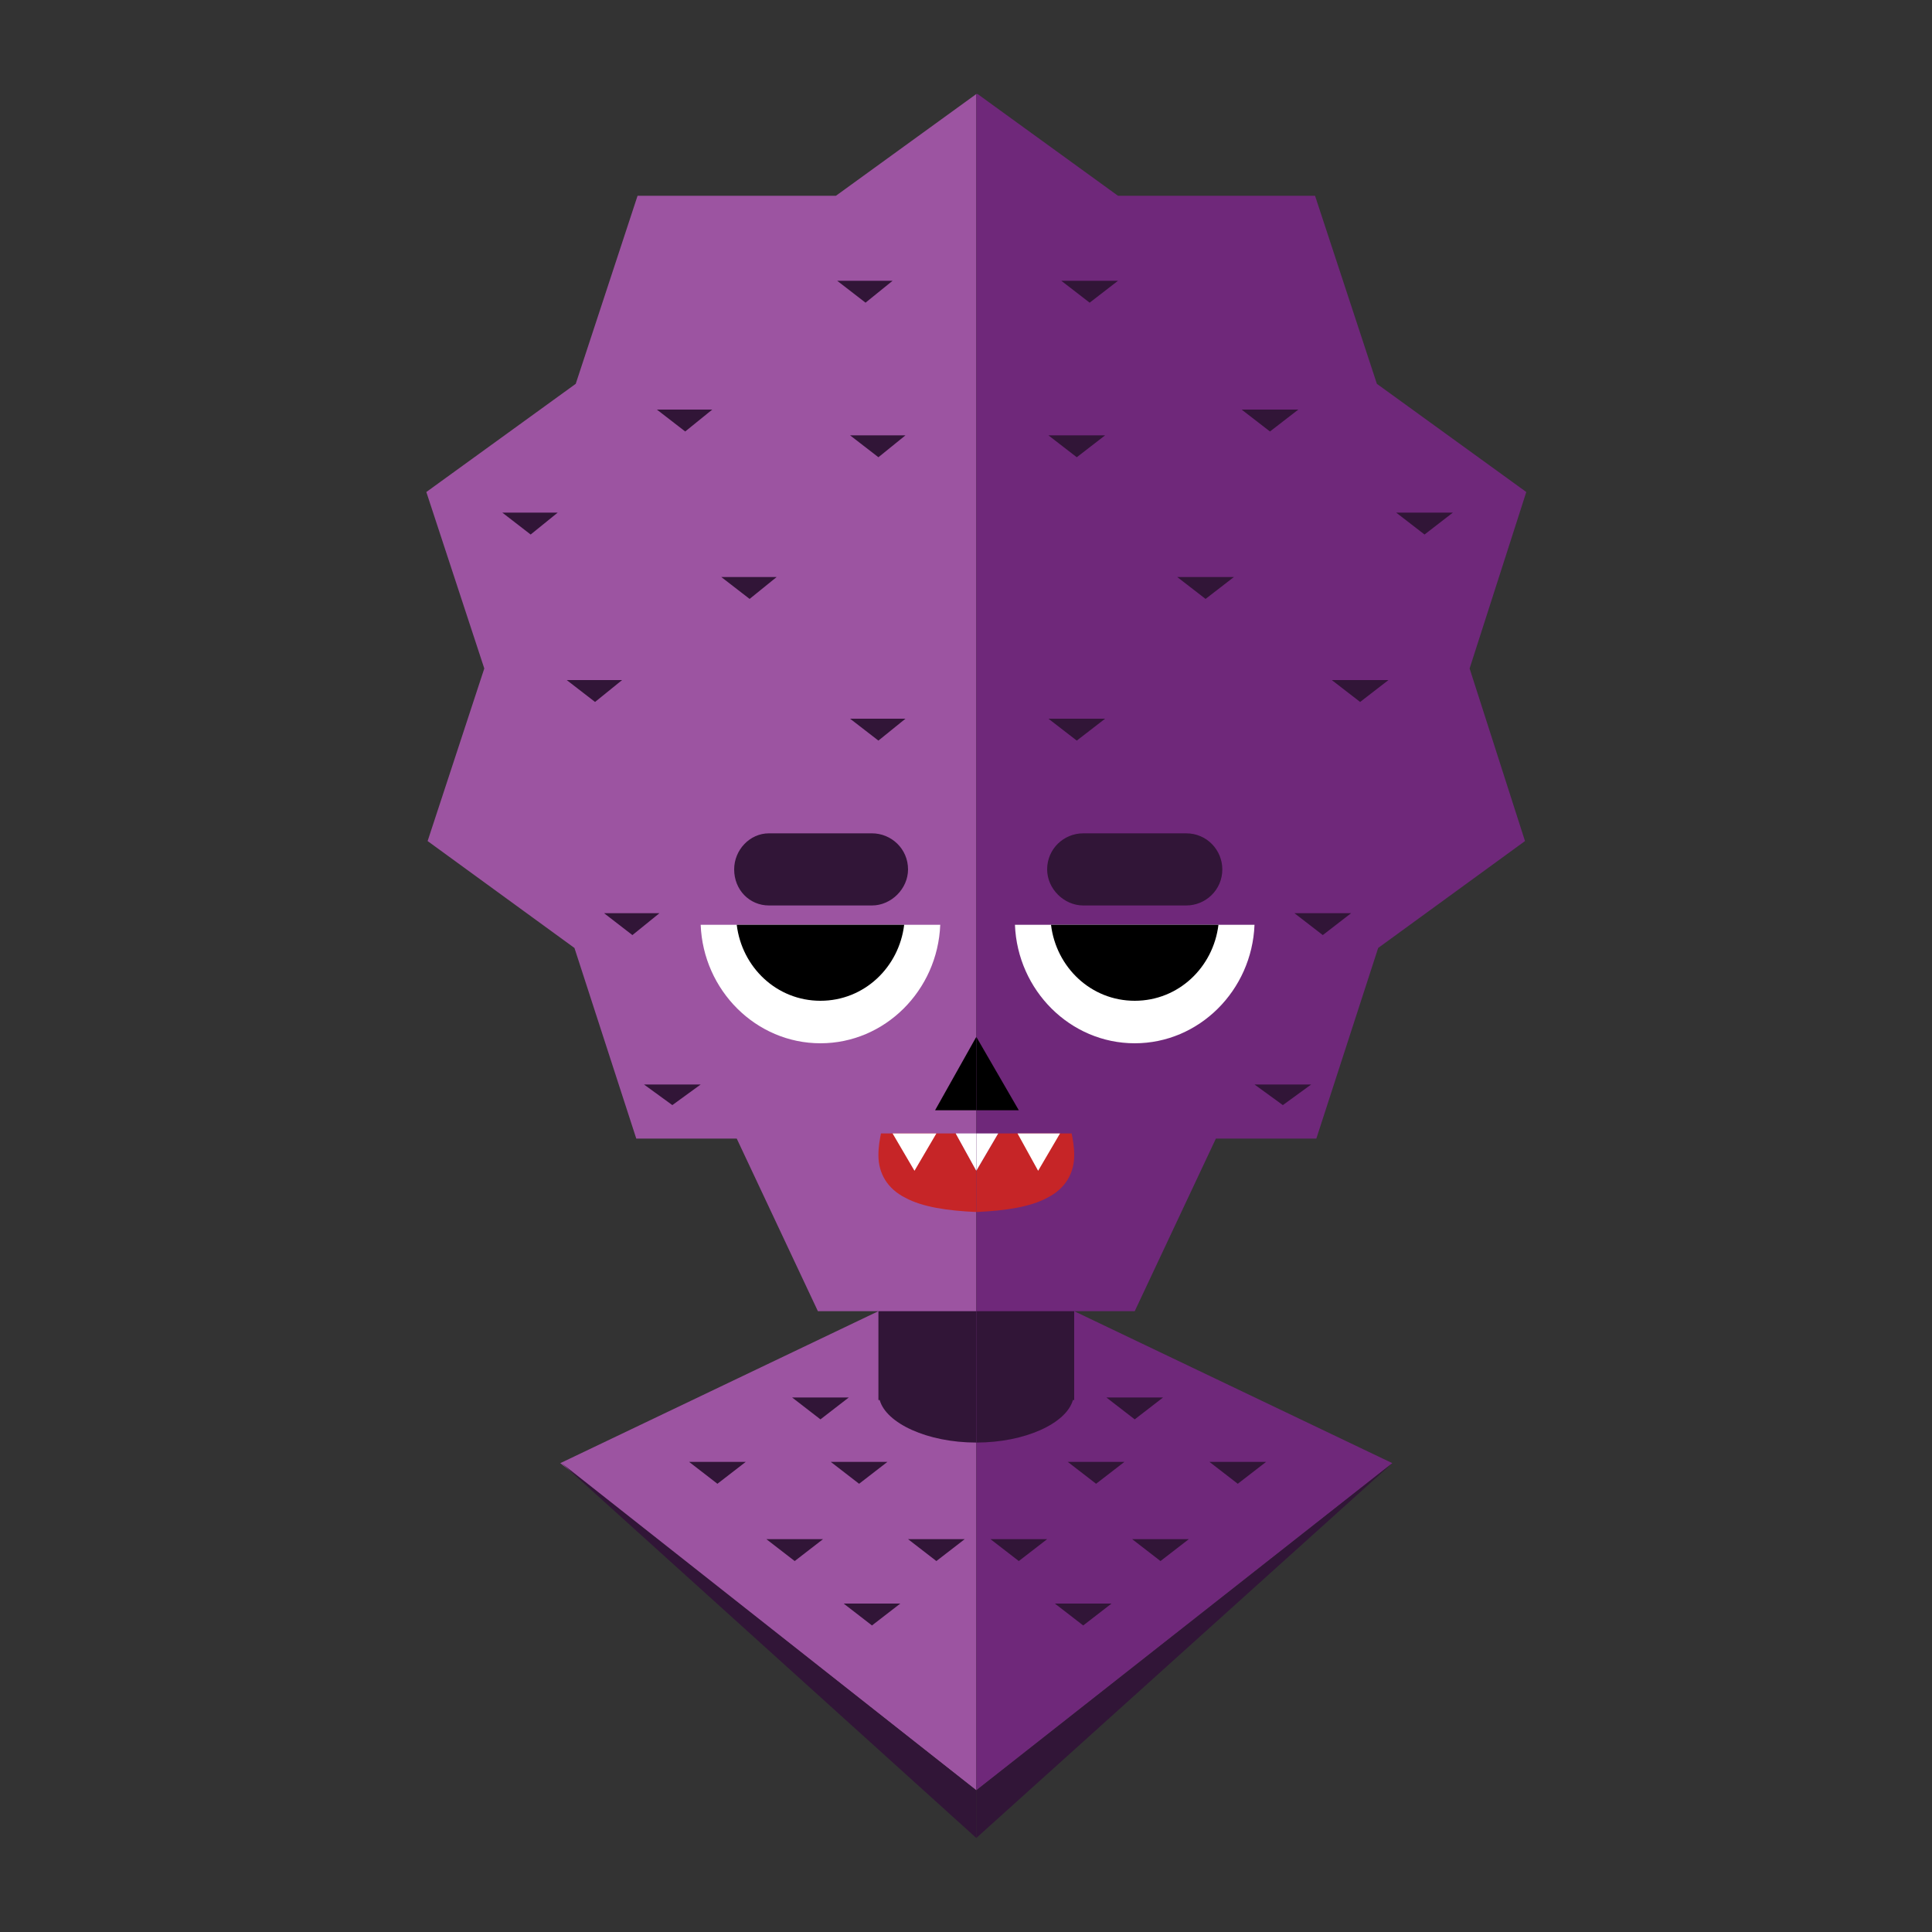 <svg xmlns="http://www.w3.org/2000/svg" viewBox="0 0 150 150"><rect x="0" y="0" width="150" height="150" fill="#333333" stroke="none"/><path fill="#9C54A1" d="M75.8 139V7.3l-10.9 7.9H49.5l-4.8 14.6-11.6 8.4 4.5 13.7-4.4 13.4 11.4 8.3 4.8 14.8h7.8l6.3 13.4h4.7l-24.7 11.8z"/><path fill="#FFF" d="M54.4 71.8c.2 5.1 4.3 9.2 9.3 9.2s9.1-4.1 9.3-9.2H54.4z"/><path d="M57.2 71.8c.4 3.3 3.1 5.9 6.5 5.9s6.1-2.6 6.5-5.9h-13z"/><path fill="#311537" d="M67.7 70.3h-8c-1.5 0-2.7-1.2-2.7-2.8 0-1.5 1.2-2.8 2.7-2.8h8c1.5 0 2.8 1.2 2.8 2.8 0 1.5-1.3 2.8-2.8 2.8zM43.3 39.8l-2.1 1.7-2.2-1.7zm12-8l-2.1 1.7-2.2-1.7zm14-10l-2.1 1.7-2.2-1.7zm1 12l-2.1 1.7-2.2-1.7zm-10 11l-2.1 1.7-2.2-1.7zm10 11l-2.1 1.7-2.2-1.7zm-4.4 52.7l-2.2 1.7-2.2-1.7zm-8 5l-2.2 1.7-2.2-1.7zm11 0l-2.2 1.7-2.2-1.7zm-5 6l-2.2 1.7-2.2-1.7zm11 0l-2.2 1.7-2.2-1.7zm-5 5l-2.2 1.7-2.2-1.7zM48.3 52.8l-2.1 1.7-2.2-1.7zm2.9 18.1l-2.1 1.7-2.2-1.7zm3.2 13.3l-2.2 1.6-2.2-1.6zm21.4 17.6h-7.6v6.9h.1c.5 1.8 3.7 3.3 7.5 3.3v-10.2z"/><path d="M75.8 80.7v-.2l-3.2 5.7h3.2z"/><path fill="#311537" d="M75.8 139l-32.2-25.4 32.2 29.1z"/><path fill="#C62527" d="M68.4 88c-.1.5-.2 1-.2 1.7 0 1.4.7 2.6 2.1 3.3 1.3.7 3.2 1 5.5 1.1v-3.2L74.2 88h-5.8z"/><path fill="#FFF" d="M72.7 88L71 90.9 69.3 88zm3.1 0v2.9L74.2 88z"/><path fill="#6F287A" d="M75.8 139V7.3h.1l10.9 7.9h15.3l4.8 14.6 11.6 8.4-4.4 13.7 4.3 13.4-11.4 8.3-4.8 14.8h-7.8l-6.3 13.4h-4.7l24.7 11.8z"/><path fill="#FFF" d="M97.4 71.8c-.2 5.1-4.3 9.2-9.3 9.2s-9.1-4.1-9.3-9.2h18.6z"/><path d="M94.6 71.8c-.4 3.3-3.1 5.9-6.5 5.9s-6.1-2.6-6.5-5.9h13z"/><path fill="#311537" d="M84.1 70.3h8c1.5 0 2.8-1.2 2.8-2.8 0-1.5-1.2-2.8-2.8-2.8h-8c-1.5 0-2.8 1.2-2.8 2.8 0 1.5 1.3 2.8 2.8 2.8zm24.3-30.5l2.2 1.7 2.2-1.7zm-12-8l2.2 1.7 2.2-1.7zm-14-10l2.2 1.7 2.2-1.7zm-1 12l2.2 1.7 2.2-1.7zm10 11l2.2 1.7 2.2-1.7zm-10 11l2.2 1.7 2.2-1.7zm4.5 52.7l2.2 1.7 2.2-1.7zm8 5l2.2 1.7 2.2-1.7zm-11 0l2.2 1.7 2.2-1.7zm5 6l2.2 1.7 2.2-1.7zm-11 0l2.2 1.7 2.2-1.7zm5 5l2.2 1.7 2.2-1.7zm21.5-71.7l2.2 1.7 2.2-1.7zm-2.9 18.1l2.2 1.7 2.2-1.7zm-3.1 13.3l2.2 1.6 2.2-1.6zm-21.6 17.6h7.6v6.9h-.1c-.5 1.8-3.7 3.3-7.5 3.3v-10.2z"/><path d="M75.8 80.7v-.2l3.3 5.7h-3.3z"/><path fill="#311537" d="M75.8 139l32.3-25.4-32.3 29.1z"/><path fill="#C62527" d="M83.2 88c.1.5.2 1 .2 1.7 0 1.4-.7 2.6-2.1 3.3-1.3.7-3.2 1-5.5 1.1v-3.2l1.7-2.9h5.7z"/><path fill="#FFF" d="M79 88l1.6 2.9 1.7-2.9zm-3.2 0v2.9l1.7-2.9z"/></svg>